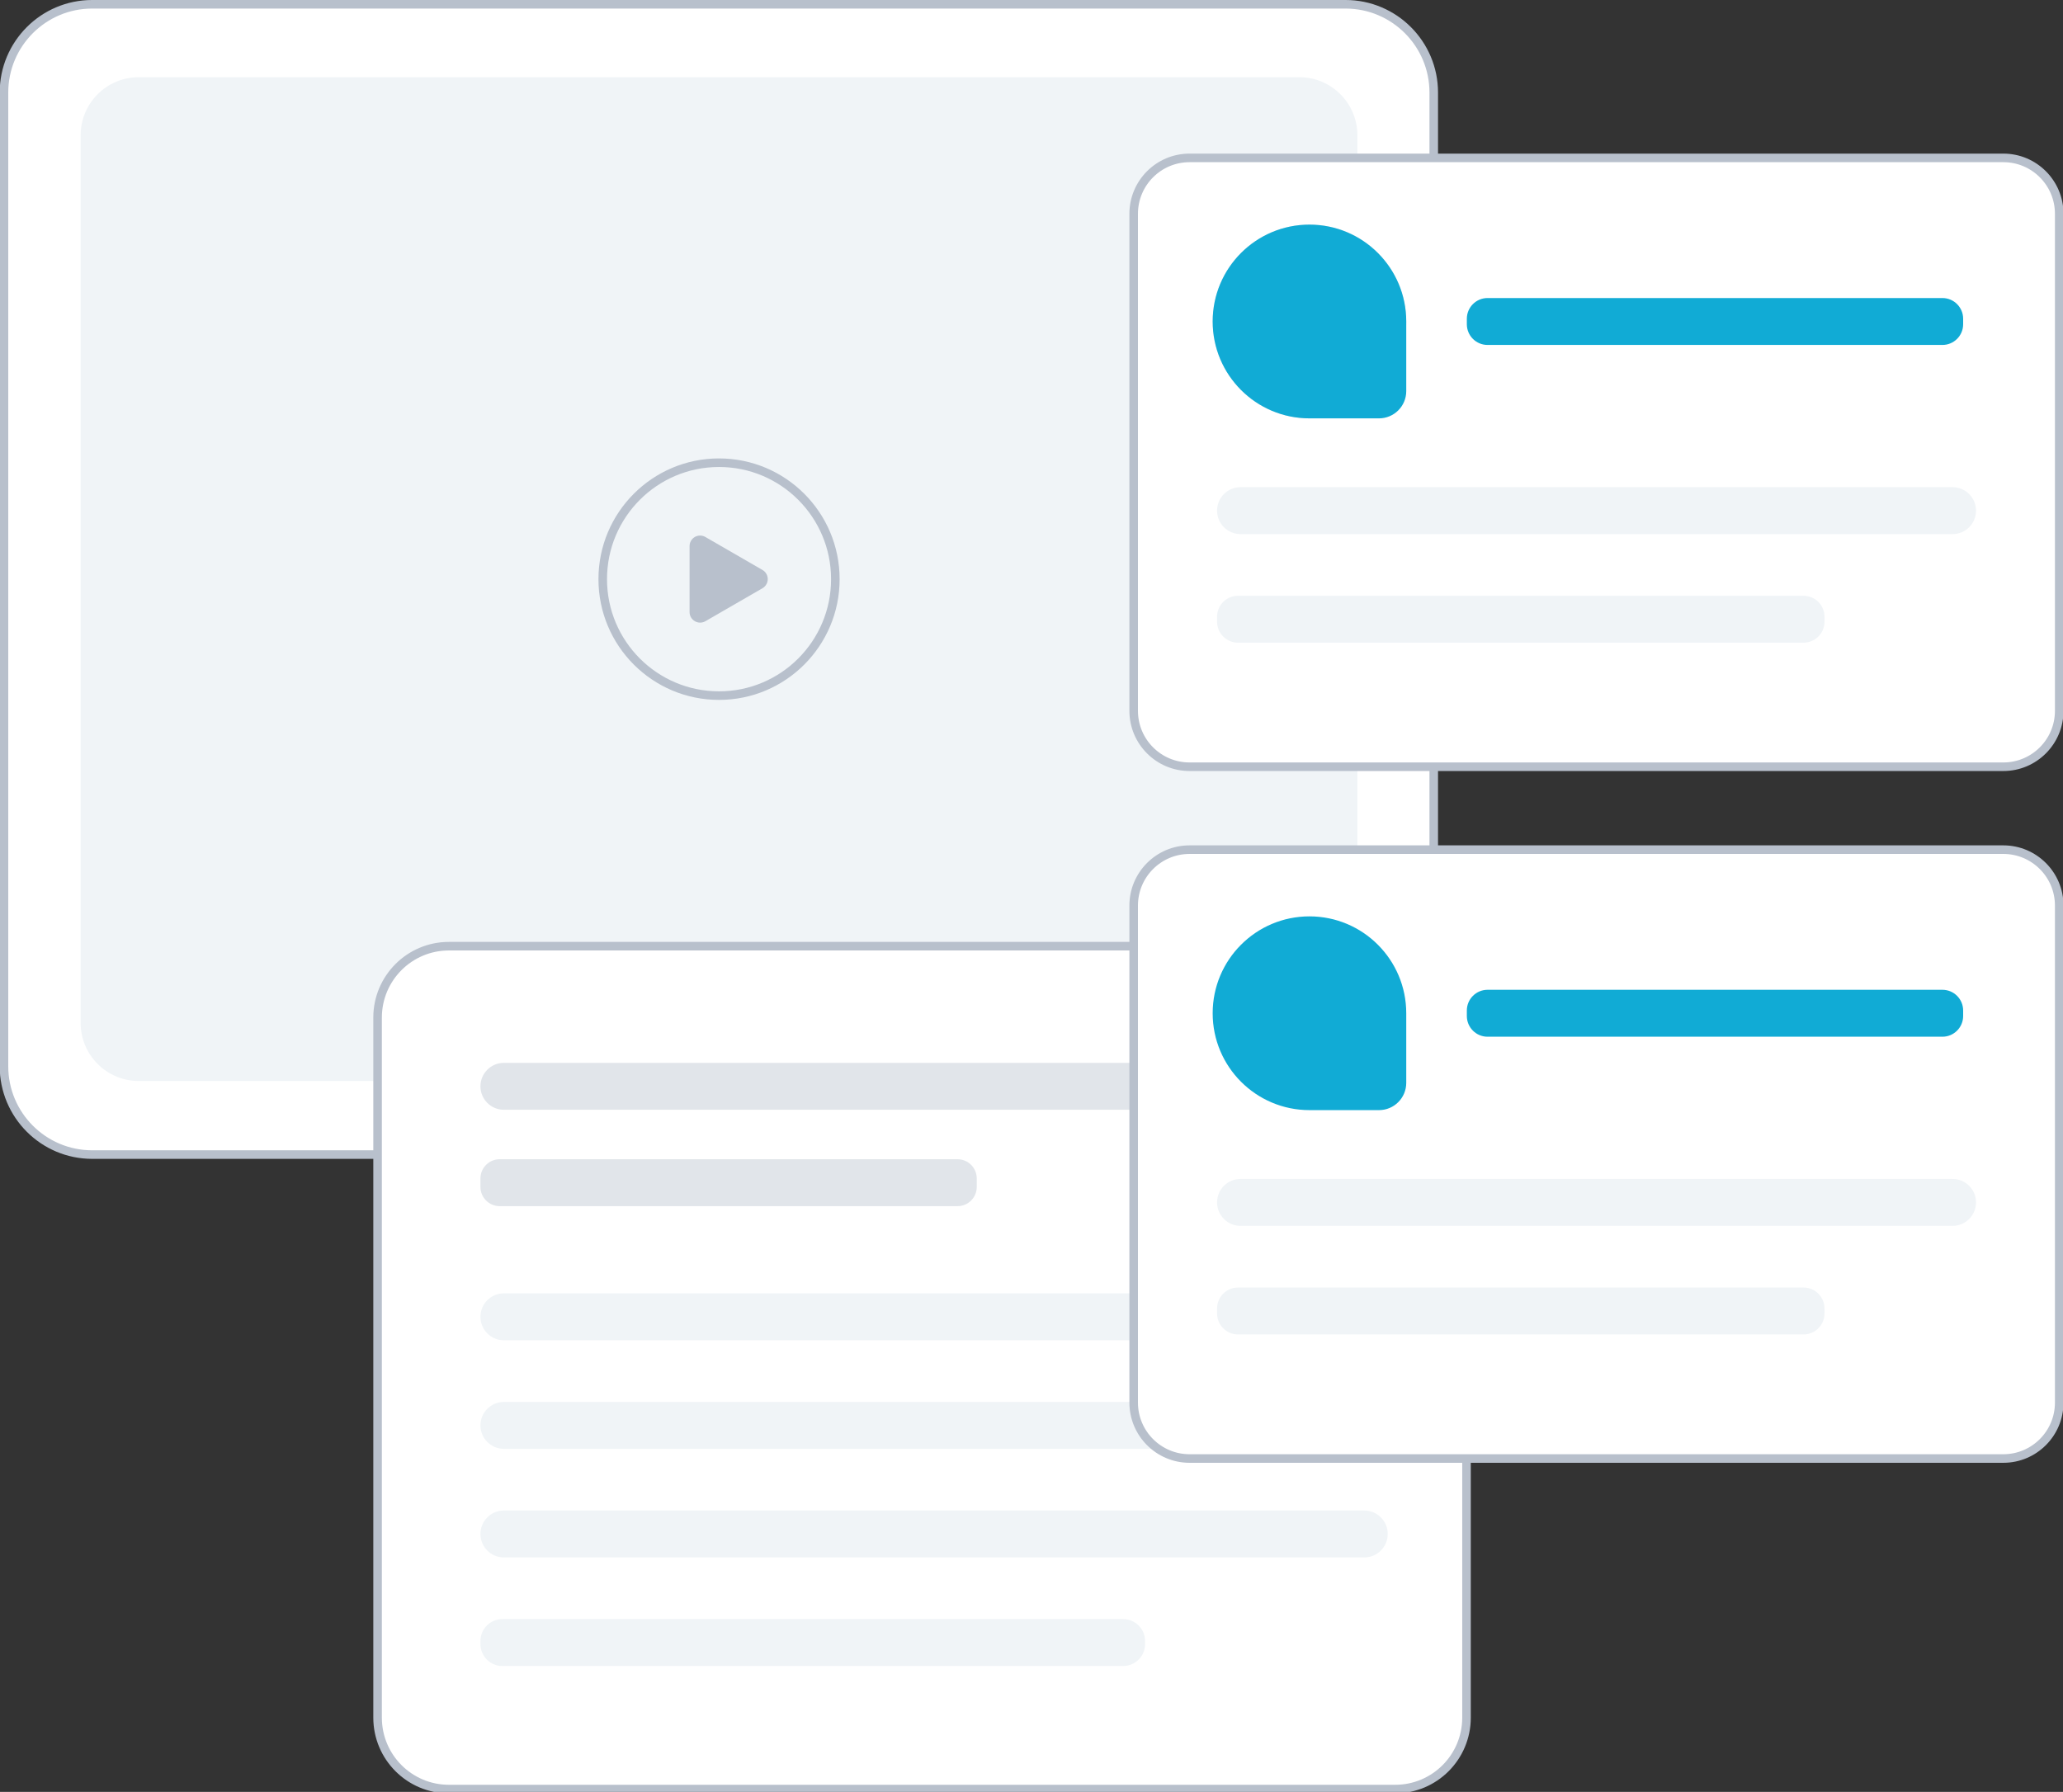 <?xml version="1.0" encoding="UTF-8"?>
<svg xmlns="http://www.w3.org/2000/svg" xmlns:xlink="http://www.w3.org/1999/xlink" width="320pt" height="278pt" viewBox="0 0 320 278" version="1.1">
<rect x="0" y="0" width="320" height="278" fill="#333333" stroke="none"/>
<g id="surface1">
<path style="fill-rule:nonzero;fill:rgb(100%,100%,100%);fill-opacity:1;stroke-width:1.883;stroke-linecap:round;stroke-linejoin:round;stroke:rgb(72.157%,75.294%,80%);stroke-opacity:1;stroke-miterlimit:4;" d="M 19.41 -0.001 L 233.367 -0.001 C 244.086 -0.001 252.777 8.689 252.777 19.412 L 252.777 295.165 C 252.777 305.889 244.086 314.579 233.367 314.579 L 19.41 314.579 C 8.692 314.579 0 305.889 0 295.165 L 0 19.412 C 0 8.689 8.692 -0.001 19.41 -0.001 Z M 19.41 -0.001 " transform="matrix(0,0.706,-0.705,0,222.394,0.664)"/>
<path style=" stroke:none;fill-rule:nonzero;fill:rgb(94.118%,95.686%,96.863%);fill-opacity:1;" d="M 210.551 20.992 L 210.551 158.688 C 210.551 163.668 206.52 167.707 201.543 167.707 L 21.516 167.707 C 16.539 167.707 12.508 163.668 12.508 158.688 L 12.508 20.992 C 12.508 16.016 16.539 11.977 21.516 11.977 L 201.543 11.977 C 206.52 11.977 210.551 16.016 210.551 20.992 Z M 210.551 20.992 "/>
<path style="fill-rule:nonzero;fill:rgb(100%,100%,100%);fill-opacity:1;stroke-width:1.883;stroke-linecap:round;stroke-linejoin:round;stroke:rgb(72.157%,75.294%,80%);stroke-opacity:1;stroke-miterlimit:4;" d="M 15.691 0.003 L 169.531 0.003 C 178.201 0.003 185.226 7.024 185.226 15.692 L 185.226 223.894 C 185.226 232.561 178.201 239.588 169.531 239.588 L 15.691 239.588 C 7.027 239.588 0.002 232.561 0.002 223.894 L 0.002 15.692 C 0.002 7.024 7.027 0.003 15.691 0.003 Z M 15.691 0.003 " transform="matrix(0,0.706,-0.705,0,227.478,146.792)"/>
<path style="fill:none;stroke-width:1.883;stroke-linecap:round;stroke-linejoin:round;stroke:rgb(72.157%,75.294%,80%);stroke-opacity:1;stroke-miterlimit:4;" d="M 51.18 25.593 C 51.18 39.721 39.725 51.181 25.587 51.181 C 11.455 51.181 0 39.721 0 25.593 C 0 11.459 11.455 -0.001 25.587 -0.001 C 39.725 -0.001 51.18 11.459 51.18 25.593 Z M 51.18 25.593 " transform="matrix(0.705,0,0,0.706,93.492,71.786)"/>
<path style=" stroke:none;fill-rule:nonzero;fill:rgb(88.235%,89.804%,91.765%);fill-opacity:1;" d="M 78.16 164.895 L 207.855 164.895 C 209.863 164.895 211.492 166.523 211.492 168.535 C 211.492 170.543 209.863 172.172 207.855 172.172 L 78.16 172.172 C 76.152 172.172 74.523 170.543 74.523 168.535 C 74.523 166.523 76.152 164.895 78.16 164.895 Z M 78.16 164.895 "/>
<path style=" stroke:none;fill-rule:nonzero;fill:rgb(88.235%,89.804%,91.765%);fill-opacity:1;" d="M 77.504 179.848 L 148.527 179.848 C 150.176 179.848 151.508 181.184 151.508 182.832 L 151.508 184.145 C 151.508 185.789 150.176 187.125 148.527 187.125 L 77.504 187.125 C 75.859 187.125 74.523 185.789 74.523 184.145 L 74.523 182.832 C 74.523 181.184 75.859 179.848 77.504 179.848 Z M 77.504 179.848 "/>
<path style="fill-rule:nonzero;fill:rgb(100%,100%,100%);fill-opacity:1;stroke-width:1.883;stroke-linecap:round;stroke-linejoin:round;stroke:rgb(72.157%,75.294%,80%);stroke-opacity:1;stroke-miterlimit:4;" d="M 12.296 -0.001 L 121.498 -0.001 C 128.291 -0.001 133.794 5.502 133.794 12.297 L 133.794 191.342 C 133.794 198.137 128.291 203.64 121.498 203.64 L 12.296 203.64 C 5.503 203.64 0 198.137 0 191.342 L 0 12.297 C 0 5.502 5.503 -0.001 12.296 -0.001 Z M 12.296 -0.001 " transform="matrix(0,0.706,-0.705,0,319.414,24.496)"/>
<path style=" stroke:none;fill-rule:nonzero;fill:rgb(88.235%,89.804%,91.765%);fill-opacity:1;" d="M 218.129 49.879 C 218.129 58.18 211.41 64.906 203.117 64.906 C 194.824 64.906 188.102 58.18 188.102 49.879 C 188.102 41.578 194.824 34.848 203.117 34.848 C 211.41 34.848 218.129 41.578 218.129 49.879 Z M 218.129 49.879 "/>
<path style=" stroke:none;fill-rule:nonzero;fill:rgb(6.667%,67.059%,83.529%);fill-opacity:1;" d="M 230.738 46.238 L 301.297 46.238 C 303.074 46.238 304.512 47.68 304.512 49.453 L 304.512 50.301 C 304.512 52.078 303.074 53.516 301.297 53.516 L 230.738 53.516 C 228.965 53.516 227.527 52.078 227.527 50.301 L 227.527 49.453 C 227.527 47.68 228.965 46.238 230.738 46.238 Z M 230.738 46.238 "/>
<path style=" stroke:none;fill-rule:nonzero;fill:rgb(94.118%,95.686%,96.863%);fill-opacity:1;" d="M 78.16 200.652 L 211.617 200.652 C 213.625 200.652 215.254 202.281 215.254 204.293 C 215.254 206.301 213.625 207.934 211.617 207.934 L 78.16 207.934 C 76.152 207.934 74.523 206.301 74.523 204.293 C 74.523 202.281 76.152 200.652 78.16 200.652 Z M 78.16 200.652 "/>
<path style=" stroke:none;fill-rule:nonzero;fill:rgb(94.118%,95.686%,96.863%);fill-opacity:1;" d="M 78.16 217.5 L 211.617 217.5 C 213.625 217.5 215.254 219.129 215.254 221.137 C 215.254 223.148 213.625 224.777 211.617 224.777 L 78.16 224.777 C 76.152 224.777 74.523 223.148 74.523 221.137 C 74.523 219.129 76.152 217.5 78.16 217.5 Z M 78.16 217.5 "/>
<path style=" stroke:none;fill-rule:nonzero;fill:rgb(94.118%,95.686%,96.863%);fill-opacity:1;" d="M 78.16 234.344 L 211.617 234.344 C 213.625 234.344 215.254 235.973 215.254 237.984 C 215.254 239.996 213.625 241.625 211.617 241.625 L 78.16 241.625 C 76.152 241.625 74.523 239.996 74.523 237.984 C 74.523 235.973 76.152 234.344 78.16 234.344 Z M 78.16 234.344 "/>
<path style=" stroke:none;fill-rule:nonzero;fill:rgb(94.118%,95.686%,96.863%);fill-opacity:1;" d="M 77.926 251.191 L 174.215 251.191 C 176.094 251.191 177.617 252.715 177.617 254.598 L 177.617 255.062 C 177.617 256.945 176.094 258.469 174.215 258.469 L 77.926 258.469 C 76.047 258.469 74.523 256.945 74.523 255.062 L 74.523 254.598 C 74.523 252.715 76.047 251.191 77.926 251.191 Z M 77.926 251.191 "/>
<path style=" stroke:none;fill-rule:nonzero;fill:rgb(94.118%,95.686%,96.863%);fill-opacity:1;" d="M 192.422 75.582 L 302.871 75.582 C 304.879 75.582 306.508 77.211 306.508 79.223 C 306.508 81.23 304.879 82.863 302.871 82.863 L 192.422 82.863 C 190.414 82.863 188.785 81.23 188.785 79.223 C 188.785 77.211 190.414 75.582 192.422 75.582 Z M 192.422 75.582 "/>
<path style=" stroke:none;fill-rule:nonzero;fill:rgb(94.118%,95.686%,96.863%);fill-opacity:1;" d="M 192.039 92.43 L 279.75 92.43 C 281.547 92.43 283.004 93.887 283.004 95.684 L 283.004 96.453 C 283.004 98.25 281.547 99.707 279.75 99.707 L 192.039 99.707 C 190.242 99.707 188.785 98.25 188.785 96.453 L 188.785 95.684 C 188.785 93.887 190.242 92.43 192.039 92.43 Z M 192.039 92.43 "/>
<path style="fill-rule:nonzero;fill:rgb(100%,100%,100%);fill-opacity:1;stroke-width:1.883;stroke-linecap:round;stroke-linejoin:round;stroke:rgb(72.157%,75.294%,80%);stroke-opacity:1;stroke-miterlimit:4;" d="M 12.295 -0.001 L 121.502 -0.001 C 128.289 -0.001 133.798 5.502 133.798 12.297 L 133.798 191.342 C 133.798 198.137 128.289 203.64 121.502 203.64 L 12.295 203.64 C 5.507 203.64 -0.001 198.137 -0.001 191.342 L -0.001 12.297 C -0.001 5.502 5.507 -0.001 12.295 -0.001 Z M 12.295 -0.001 " transform="matrix(0,0.706,-0.705,0,319.414,131.817)"/>
<path style=" stroke:none;fill-rule:nonzero;fill:rgb(6.667%,67.059%,83.529%);fill-opacity:1;" d="M 230.738 153.559 L 301.297 153.559 C 303.074 153.559 304.512 155 304.512 156.777 L 304.512 157.621 C 304.512 159.398 303.074 160.84 301.297 160.84 L 230.738 160.84 C 228.965 160.84 227.527 159.398 227.527 157.621 L 227.527 156.777 C 227.527 155 228.965 153.559 230.738 153.559 Z M 230.738 153.559 "/>
<path style=" stroke:none;fill-rule:nonzero;fill:rgb(94.118%,95.686%,96.863%);fill-opacity:1;" d="M 192.422 182.906 L 302.871 182.906 C 304.879 182.906 306.508 184.535 306.508 186.543 C 306.508 188.555 304.879 190.184 302.871 190.184 L 192.422 190.184 C 190.414 190.184 188.785 188.555 188.785 186.543 C 188.785 184.535 190.414 182.906 192.422 182.906 Z M 192.422 182.906 "/>
<path style=" stroke:none;fill-rule:nonzero;fill:rgb(94.118%,95.686%,96.863%);fill-opacity:1;" d="M 192.039 199.75 L 279.75 199.75 C 281.547 199.75 283.004 201.207 283.004 203.008 L 283.004 203.773 C 283.004 205.57 281.547 207.031 279.75 207.031 L 192.039 207.031 C 190.242 207.031 188.785 205.57 188.785 203.773 L 188.785 203.008 C 188.785 201.207 190.242 199.75 192.039 199.75 Z M 192.039 199.75 "/>
<path style=" stroke:none;fill-rule:nonzero;fill:rgb(72.157%,75.294%,80%);fill-opacity:1;" d="M 118.273 91.258 L 109.414 96.379 C 108.91 96.668 108.285 96.668 107.781 96.375 C 107.273 96.086 106.961 95.543 106.961 94.961 L 106.961 84.723 C 106.961 84.141 107.273 83.598 107.781 83.305 C 108.285 83.016 108.91 83.016 109.414 83.309 L 118.27 88.426 C 118.777 88.715 119.09 89.258 119.09 89.84 C 119.09 90.426 118.777 90.965 118.273 91.258 Z M 118.273 91.258 "/>
<path style=" stroke:none;fill-rule:nonzero;fill:rgb(6.667%,67.059%,83.529%);fill-opacity:1;" d="M 203.113 34.848 C 211.406 34.848 218.129 41.574 218.129 49.875 L 218.129 60.68 C 218.129 63.012 216.238 64.902 213.906 64.906 L 203.113 64.906 C 194.824 64.906 188.102 58.176 188.102 49.875 C 188.102 41.574 194.824 34.848 203.113 34.848 Z M 203.113 34.848 "/>
<path style=" stroke:none;fill-rule:nonzero;fill:rgb(6.667%,67.059%,83.529%);fill-opacity:1;" d="M 203.113 142.168 C 211.406 142.168 218.129 148.898 218.129 157.199 L 218.129 168 C 218.129 170.332 216.238 172.227 213.906 172.227 L 203.113 172.227 C 194.824 172.227 188.102 165.496 188.102 157.199 C 188.102 148.898 194.824 142.168 203.113 142.168 Z M 203.113 142.168 "/>
</g>
</svg>
